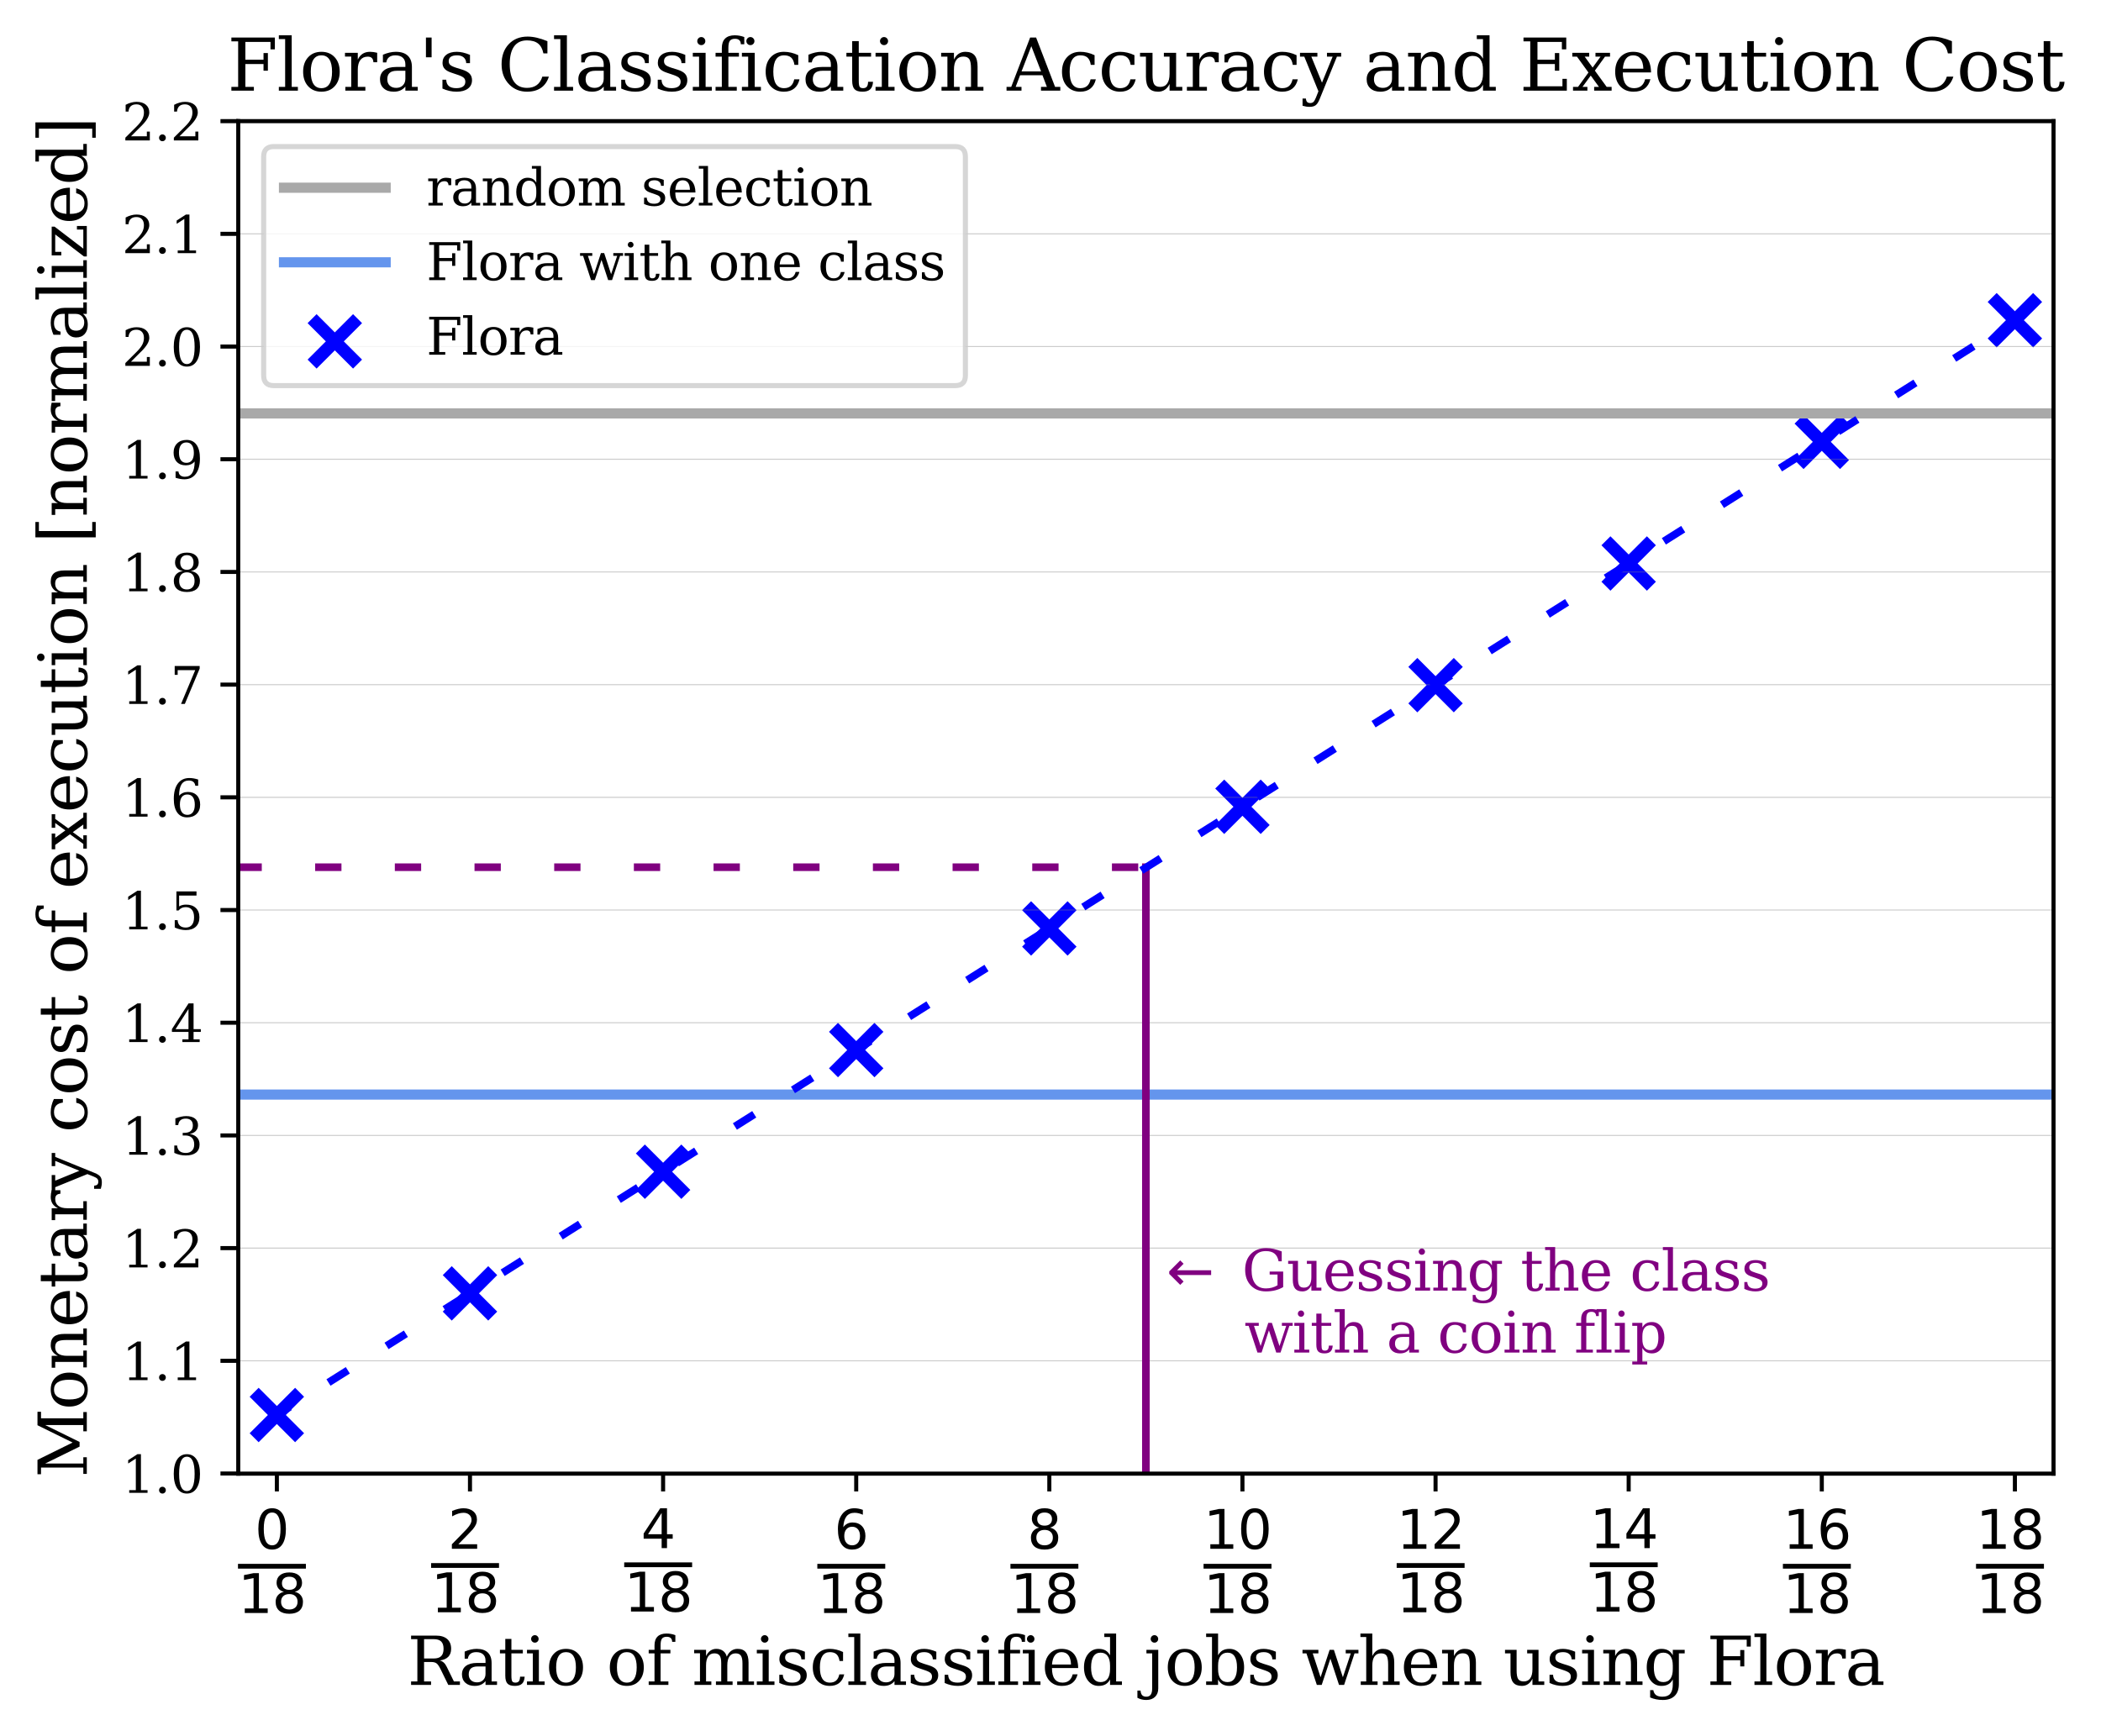 <?xml version="1.0" encoding="utf-8" standalone="no"?>
<!DOCTYPE svg PUBLIC "-//W3C//DTD SVG 1.1//EN"
  "http://www.w3.org/Graphics/SVG/1.1/DTD/svg11.dtd">
<svg xmlns:xlink="http://www.w3.org/1999/xlink" width="413.329pt" height="341.616pt" viewBox="0 0 413.329 341.616" xmlns="http://www.w3.org/2000/svg" version="1.1">
 <defs>
  <style type="text/css">*{stroke-linejoin: round; stroke-linecap: butt}</style>
 </defs>
 <g id="figure_1">
  <g id="patch_1">
   <path d="M 0 341.616 
L 413.329 341.616 
L 413.329 0 
L 0 0 
z
" style="fill: #ffffff"/>
  </g>
  <g id="axes_1">
   <g id="patch_2">
    <path d="M 46.87 289.95 
L 403.99 289.95 
L 403.99 23.838 
L 46.87 23.838 
z
" style="fill: #ffffff"/>
   </g>
   <g id="PathCollection_1">
    <defs>
     <path id="m1c8ae0dda3" d="M -4.472 4.472 
L 4.472 -4.472 
M -4.472 -4.472 
L 4.472 4.472 
" style="stroke: #0000ff; stroke-width: 2.5"/>
    </defs>
    <g clip-path="url(#pc3e6861d7e)">
     <use xlink:href="#m1c8ae0dda3" x="54.468" y="278.417" style="fill: #0000ff; stroke: #0000ff; stroke-width: 2.5"/>
     <use xlink:href="#m1c8ae0dda3" x="92.459" y="254.482" style="fill: #0000ff; stroke: #0000ff; stroke-width: 2.5"/>
     <use xlink:href="#m1c8ae0dda3" x="130.451" y="230.547" style="fill: #0000ff; stroke: #0000ff; stroke-width: 2.5"/>
     <use xlink:href="#m1c8ae0dda3" x="168.442" y="206.612" style="fill: #0000ff; stroke: #0000ff; stroke-width: 2.5"/>
     <use xlink:href="#m1c8ae0dda3" x="206.434" y="182.678" style="fill: #0000ff; stroke: #0000ff; stroke-width: 2.5"/>
     <use xlink:href="#m1c8ae0dda3" x="244.425" y="158.743" style="fill: #0000ff; stroke: #0000ff; stroke-width: 2.5"/>
     <use xlink:href="#m1c8ae0dda3" x="282.417" y="134.808" style="fill: #0000ff; stroke: #0000ff; stroke-width: 2.5"/>
     <use xlink:href="#m1c8ae0dda3" x="320.408" y="110.873" style="fill: #0000ff; stroke: #0000ff; stroke-width: 2.5"/>
     <use xlink:href="#m1c8ae0dda3" x="358.4" y="86.939" style="fill: #0000ff; stroke: #0000ff; stroke-width: 2.5"/>
     <use xlink:href="#m1c8ae0dda3" x="396.391" y="63.004" style="fill: #0000ff; stroke: #0000ff; stroke-width: 2.5"/>
    </g>
   </g>
   <g id="matplotlib.axis_1">
    <g id="xtick_1">
     <g id="line2d_1">
      <defs>
       <path id="ma2123a620f" d="M 0 0 
L 0 3.5 
" style="stroke: #000000; stroke-width: 0.8"/>
      </defs>
      <g>
       <use xlink:href="#ma2123a620f" x="54.468" y="289.95" style="stroke: #000000; stroke-width: 0.8"/>
      </g>
     </g>
     <g id="text_1">
      <!-- $\frac{0}{18}$ -->
      <g transform="translate(46.818 311.5) scale(0.15 -0.15)">
       <defs>
        <path id="DejaVuSans-30" d="M 2034 4250 
Q 1547 4250 1301 3770 
Q 1056 3291 1056 2328 
Q 1056 1369 1301 889 
Q 1547 409 2034 409 
Q 2525 409 2770 889 
Q 3016 1369 3016 2328 
Q 3016 3291 2770 3770 
Q 2525 4250 2034 4250 
z
M 2034 4750 
Q 2819 4750 3233 4129 
Q 3647 3509 3647 2328 
Q 3647 1150 3233 529 
Q 2819 -91 2034 -91 
Q 1250 -91 836 529 
Q 422 1150 422 2328 
Q 422 3509 836 4129 
Q 1250 4750 2034 4750 
z
" transform="scale(0.016)"/>
        <path id="DejaVuSans-31" d="M 794 531 
L 1825 531 
L 1825 4091 
L 703 3866 
L 703 4441 
L 1819 4666 
L 2450 4666 
L 2450 531 
L 3481 531 
L 3481 0 
L 794 0 
L 794 531 
z
" transform="scale(0.016)"/>
        <path id="DejaVuSans-38" d="M 2034 2216 
Q 1584 2216 1326 1975 
Q 1069 1734 1069 1313 
Q 1069 891 1326 650 
Q 1584 409 2034 409 
Q 2484 409 2743 651 
Q 3003 894 3003 1313 
Q 3003 1734 2745 1975 
Q 2488 2216 2034 2216 
z
M 1403 2484 
Q 997 2584 770 2862 
Q 544 3141 544 3541 
Q 544 4100 942 4425 
Q 1341 4750 2034 4750 
Q 2731 4750 3128 4425 
Q 3525 4100 3525 3541 
Q 3525 3141 3298 2862 
Q 3072 2584 2669 2484 
Q 3125 2378 3379 2068 
Q 3634 1759 3634 1313 
Q 3634 634 3220 271 
Q 2806 -91 2034 -91 
Q 1263 -91 848 271 
Q 434 634 434 1313 
Q 434 1759 690 2068 
Q 947 2378 1403 2484 
z
M 1172 3481 
Q 1172 3119 1398 2916 
Q 1625 2713 2034 2713 
Q 2441 2713 2670 2916 
Q 2900 3119 2900 3481 
Q 2900 3844 2670 4047 
Q 2441 4250 2034 4250 
Q 1625 4250 1398 4047 
Q 1172 3844 1172 3481 
z
" transform="scale(0.016)"/>
       </defs>
       <use xlink:href="#DejaVuSans-30" transform="translate(22 45.047) scale(0.7)"/>
       <use xlink:href="#DejaVuSans-31" transform="translate(0 -39.152) scale(0.7)"/>
       <use xlink:href="#DejaVuSans-38" transform="translate(44.536 -39.152) scale(0.7)"/>
       <path d="M 0 19.052 
L 0 25.302 
L 89.072 25.302 
L 89.072 19.052 
L 0 19.052 
z
"/>
      </g>
     </g>
    </g>
    <g id="xtick_2">
     <g id="line2d_2">
      <g>
       <use xlink:href="#ma2123a620f" x="92.459" y="289.95" style="stroke: #000000; stroke-width: 0.8"/>
      </g>
     </g>
     <g id="text_2">
      <!-- $\frac{2}{18}$ -->
      <g transform="translate(84.809 311.35) scale(0.15 -0.15)">
       <defs>
        <path id="DejaVuSans-32" d="M 1228 531 
L 3431 531 
L 3431 0 
L 469 0 
L 469 531 
Q 828 903 1448 1529 
Q 2069 2156 2228 2338 
Q 2531 2678 2651 2914 
Q 2772 3150 2772 3378 
Q 2772 3750 2511 3984 
Q 2250 4219 1831 4219 
Q 1534 4219 1204 4116 
Q 875 4013 500 3803 
L 500 4441 
Q 881 4594 1212 4672 
Q 1544 4750 1819 4750 
Q 2544 4750 2975 4387 
Q 3406 4025 3406 3419 
Q 3406 3131 3298 2873 
Q 3191 2616 2906 2266 
Q 2828 2175 2409 1742 
Q 1991 1309 1228 531 
z
" transform="scale(0.016)"/>
       </defs>
       <use xlink:href="#DejaVuSans-32" transform="translate(22 44.047) scale(0.7)"/>
       <use xlink:href="#DejaVuSans-31" transform="translate(0 -39.156) scale(0.7)"/>
       <use xlink:href="#DejaVuSans-38" transform="translate(44.536 -39.156) scale(0.7)"/>
       <path d="M 0 19.047 
L 0 25.297 
L 89.072 25.297 
L 89.072 19.047 
L 0 19.047 
z
"/>
      </g>
     </g>
    </g>
    <g id="xtick_3">
     <g id="line2d_3">
      <g>
       <use xlink:href="#ma2123a620f" x="130.451" y="289.95" style="stroke: #000000; stroke-width: 0.8"/>
      </g>
     </g>
     <g id="text_3">
      <!-- $\frac{4}{18}$ -->
      <g transform="translate(122.801 311.2) scale(0.15 -0.15)">
       <defs>
        <path id="DejaVuSans-34" d="M 2419 4116 
L 825 1625 
L 2419 1625 
L 2419 4116 
z
M 2253 4666 
L 3047 4666 
L 3047 1625 
L 3713 1625 
L 3713 1100 
L 3047 1100 
L 3047 0 
L 2419 0 
L 2419 1100 
L 313 1100 
L 313 1709 
L 2253 4666 
z
" transform="scale(0.016)"/>
       </defs>
       <use xlink:href="#DejaVuSans-34" transform="translate(22 43.966) scale(0.7)"/>
       <use xlink:href="#DejaVuSans-31" transform="translate(0 -39.237) scale(0.7)"/>
       <use xlink:href="#DejaVuSans-38" transform="translate(44.536 -39.237) scale(0.7)"/>
       <path d="M 0 18.966 
L 0 25.216 
L 89.072 25.216 
L 89.072 18.966 
L 0 18.966 
z
"/>
      </g>
     </g>
    </g>
    <g id="xtick_4">
     <g id="line2d_4">
      <g>
       <use xlink:href="#ma2123a620f" x="168.442" y="289.95" style="stroke: #000000; stroke-width: 0.8"/>
      </g>
     </g>
     <g id="text_4">
      <!-- $\frac{6}{18}$ -->
      <g transform="translate(160.792 311.5) scale(0.15 -0.15)">
       <defs>
        <path id="DejaVuSans-36" d="M 2113 2584 
Q 1688 2584 1439 2293 
Q 1191 2003 1191 1497 
Q 1191 994 1439 701 
Q 1688 409 2113 409 
Q 2538 409 2786 701 
Q 3034 994 3034 1497 
Q 3034 2003 2786 2293 
Q 2538 2584 2113 2584 
z
M 3366 4563 
L 3366 3988 
Q 3128 4100 2886 4159 
Q 2644 4219 2406 4219 
Q 1781 4219 1451 3797 
Q 1122 3375 1075 2522 
Q 1259 2794 1537 2939 
Q 1816 3084 2150 3084 
Q 2853 3084 3261 2657 
Q 3669 2231 3669 1497 
Q 3669 778 3244 343 
Q 2819 -91 2113 -91 
Q 1303 -91 875 529 
Q 447 1150 447 2328 
Q 447 3434 972 4092 
Q 1497 4750 2381 4750 
Q 2619 4750 2861 4703 
Q 3103 4656 3366 4563 
z
" transform="scale(0.016)"/>
       </defs>
       <use xlink:href="#DejaVuSans-36" transform="translate(22 45.047) scale(0.7)"/>
       <use xlink:href="#DejaVuSans-31" transform="translate(0 -39.152) scale(0.7)"/>
       <use xlink:href="#DejaVuSans-38" transform="translate(44.536 -39.152) scale(0.7)"/>
       <path d="M 0 19.052 
L 0 25.302 
L 89.072 25.302 
L 89.072 19.052 
L 0 19.052 
z
"/>
      </g>
     </g>
    </g>
    <g id="xtick_5">
     <g id="line2d_5">
      <g>
       <use xlink:href="#ma2123a620f" x="206.434" y="289.95" style="stroke: #000000; stroke-width: 0.8"/>
      </g>
     </g>
     <g id="text_5">
      <!-- $\frac{8}{18}$ -->
      <g transform="translate(198.784 311.5) scale(0.15 -0.15)">
       <use xlink:href="#DejaVuSans-38" transform="translate(22 45.047) scale(0.7)"/>
       <use xlink:href="#DejaVuSans-31" transform="translate(0 -39.152) scale(0.7)"/>
       <use xlink:href="#DejaVuSans-38" transform="translate(44.536 -39.152) scale(0.7)"/>
       <path d="M 0 19.052 
L 0 25.302 
L 89.072 25.302 
L 89.072 19.052 
L 0 19.052 
z
"/>
      </g>
     </g>
    </g>
    <g id="xtick_6">
     <g id="line2d_6">
      <g>
       <use xlink:href="#ma2123a620f" x="244.425" y="289.95" style="stroke: #000000; stroke-width: 0.8"/>
      </g>
     </g>
     <g id="text_6">
      <!-- $\frac{10}{18}$ -->
      <g transform="translate(236.775 311.5) scale(0.15 -0.15)">
       <use xlink:href="#DejaVuSans-31" transform="translate(0 45.047) scale(0.7)"/>
       <use xlink:href="#DejaVuSans-30" transform="translate(44.536 45.047) scale(0.7)"/>
       <use xlink:href="#DejaVuSans-31" transform="translate(0 -39.152) scale(0.7)"/>
       <use xlink:href="#DejaVuSans-38" transform="translate(44.536 -39.152) scale(0.7)"/>
       <path d="M 0 19.052 
L 0 25.302 
L 89.072 25.302 
L 89.072 19.052 
L 0 19.052 
z
"/>
      </g>
     </g>
    </g>
    <g id="xtick_7">
     <g id="line2d_7">
      <g>
       <use xlink:href="#ma2123a620f" x="282.417" y="289.95" style="stroke: #000000; stroke-width: 0.8"/>
      </g>
     </g>
     <g id="text_7">
      <!-- $\frac{12}{18}$ -->
      <g transform="translate(274.767 311.35) scale(0.15 -0.15)">
       <use xlink:href="#DejaVuSans-31" transform="translate(0 44.047) scale(0.7)"/>
       <use xlink:href="#DejaVuSans-32" transform="translate(44.536 44.047) scale(0.7)"/>
       <use xlink:href="#DejaVuSans-31" transform="translate(0 -39.156) scale(0.7)"/>
       <use xlink:href="#DejaVuSans-38" transform="translate(44.536 -39.156) scale(0.7)"/>
       <path d="M 0 19.047 
L 0 25.297 
L 89.072 25.297 
L 89.072 19.047 
L 0 19.047 
z
"/>
      </g>
     </g>
    </g>
    <g id="xtick_8">
     <g id="line2d_8">
      <g>
       <use xlink:href="#ma2123a620f" x="320.408" y="289.95" style="stroke: #000000; stroke-width: 0.8"/>
      </g>
     </g>
     <g id="text_8">
      <!-- $\frac{14}{18}$ -->
      <g transform="translate(312.758 311.2) scale(0.15 -0.15)">
       <use xlink:href="#DejaVuSans-31" transform="translate(0 43.966) scale(0.7)"/>
       <use xlink:href="#DejaVuSans-34" transform="translate(44.536 43.966) scale(0.7)"/>
       <use xlink:href="#DejaVuSans-31" transform="translate(0 -39.237) scale(0.7)"/>
       <use xlink:href="#DejaVuSans-38" transform="translate(44.536 -39.237) scale(0.7)"/>
       <path d="M 0 18.966 
L 0 25.216 
L 89.072 25.216 
L 89.072 18.966 
L 0 18.966 
z
"/>
      </g>
     </g>
    </g>
    <g id="xtick_9">
     <g id="line2d_9">
      <g>
       <use xlink:href="#ma2123a620f" x="358.4" y="289.95" style="stroke: #000000; stroke-width: 0.8"/>
      </g>
     </g>
     <g id="text_9">
      <!-- $\frac{16}{18}$ -->
      <g transform="translate(350.75 311.5) scale(0.15 -0.15)">
       <use xlink:href="#DejaVuSans-31" transform="translate(0 45.047) scale(0.7)"/>
       <use xlink:href="#DejaVuSans-36" transform="translate(44.536 45.047) scale(0.7)"/>
       <use xlink:href="#DejaVuSans-31" transform="translate(0 -39.152) scale(0.7)"/>
       <use xlink:href="#DejaVuSans-38" transform="translate(44.536 -39.152) scale(0.7)"/>
       <path d="M 0 19.052 
L 0 25.302 
L 89.072 25.302 
L 89.072 19.052 
L 0 19.052 
z
"/>
      </g>
     </g>
    </g>
    <g id="xtick_10">
     <g id="line2d_10">
      <g>
       <use xlink:href="#ma2123a620f" x="396.391" y="289.95" style="stroke: #000000; stroke-width: 0.8"/>
      </g>
     </g>
     <g id="text_10">
      <!-- $\frac{18}{18}$ -->
      <g transform="translate(388.741 311.5) scale(0.15 -0.15)">
       <use xlink:href="#DejaVuSans-31" transform="translate(0 45.047) scale(0.7)"/>
       <use xlink:href="#DejaVuSans-38" transform="translate(44.536 45.047) scale(0.7)"/>
       <use xlink:href="#DejaVuSans-31" transform="translate(0 -39.152) scale(0.7)"/>
       <use xlink:href="#DejaVuSans-38" transform="translate(44.536 -39.152) scale(0.7)"/>
       <path d="M 0 19.052 
L 0 25.302 
L 89.072 25.302 
L 89.072 19.052 
L 0 19.052 
z
"/>
      </g>
     </g>
    </g>
    <g id="text_11">
     <!-- Ratio of misclassified jobs when using Flora -->
     <g transform="translate(80.138 331.528) scale(0.13 -0.13)">
      <defs>
       <path id="DejaVuSerif-52" d="M 3066 2316 
Q 3284 2256 3442 2114 
Q 3600 1972 3725 1716 
L 4403 331 
L 4972 331 
L 4972 0 
L 3872 0 
L 3144 1484 
Q 2934 1916 2759 2042 
Q 2584 2169 2278 2169 
L 1581 2169 
L 1581 331 
L 2241 331 
L 2241 0 
L 353 0 
L 353 331 
L 947 331 
L 947 4331 
L 353 4331 
L 353 4666 
L 2719 4666 
Q 3400 4666 3770 4341 
Q 4141 4016 4141 3419 
Q 4141 2938 3870 2661 
Q 3600 2384 3066 2316 
z
M 1581 2503 
L 2503 2503 
Q 2975 2503 3200 2726 
Q 3425 2950 3425 3419 
Q 3425 3888 3200 4109 
Q 2975 4331 2503 4331 
L 1581 4331 
L 1581 2503 
z
" transform="scale(0.016)"/>
       <path id="DejaVuSerif-61" d="M 2547 1044 
L 2547 1747 
L 1806 1747 
Q 1378 1747 1168 1562 
Q 959 1378 959 997 
Q 959 650 1171 447 
Q 1384 244 1747 244 
Q 2106 244 2326 466 
Q 2547 688 2547 1044 
z
M 3122 2075 
L 3122 331 
L 3634 331 
L 3634 0 
L 2547 0 
L 2547 359 
Q 2356 128 2106 18 
Q 1856 -91 1522 -91 
Q 969 -91 644 203 
Q 319 497 319 997 
Q 319 1513 691 1797 
Q 1063 2081 1741 2081 
L 2547 2081 
L 2547 2309 
Q 2547 2688 2317 2895 
Q 2088 3103 1672 3103 
Q 1328 3103 1125 2947 
Q 922 2791 872 2484 
L 575 2484 
L 575 3156 
Q 875 3284 1158 3348 
Q 1441 3413 1709 3413 
Q 2400 3413 2761 3070 
Q 3122 2728 3122 2075 
z
" transform="scale(0.016)"/>
       <path id="DejaVuSerif-74" d="M 691 2988 
L 184 2988 
L 184 3322 
L 691 3322 
L 691 4353 
L 1269 4353 
L 1269 3322 
L 2350 3322 
L 2350 2988 
L 1269 2988 
L 1269 878 
Q 1269 456 1350 337 
Q 1431 219 1650 219 
Q 1875 219 1978 351 
Q 2081 484 2088 781 
L 2522 781 
Q 2497 328 2275 118 
Q 2053 -91 1600 -91 
Q 1103 -91 897 129 
Q 691 350 691 878 
L 691 2988 
z
" transform="scale(0.016)"/>
       <path id="DejaVuSerif-69" d="M 622 4353 
Q 622 4497 726 4603 
Q 831 4709 978 4709 
Q 1122 4709 1226 4603 
Q 1331 4497 1331 4353 
Q 1331 4206 1228 4103 
Q 1125 4000 978 4000 
Q 831 4000 726 4103 
Q 622 4206 622 4353 
z
M 1356 331 
L 1900 331 
L 1900 0 
L 231 0 
L 231 331 
L 781 331 
L 781 2988 
L 231 2988 
L 231 3322 
L 1356 3322 
L 1356 331 
z
" transform="scale(0.016)"/>
       <path id="DejaVuSerif-6f" d="M 1925 219 
Q 2388 219 2623 584 
Q 2859 950 2859 1663 
Q 2859 2375 2623 2739 
Q 2388 3103 1925 3103 
Q 1463 3103 1227 2739 
Q 991 2375 991 1663 
Q 991 950 1228 584 
Q 1466 219 1925 219 
z
M 1925 -91 
Q 1200 -91 759 389 
Q 319 869 319 1663 
Q 319 2456 758 2934 
Q 1197 3413 1925 3413 
Q 2653 3413 3092 2934 
Q 3531 2456 3531 1663 
Q 3531 869 3092 389 
Q 2653 -91 1925 -91 
z
" transform="scale(0.016)"/>
       <path id="DejaVuSerif-20" transform="scale(0.016)"/>
       <path id="DejaVuSerif-66" d="M 2753 4078 
L 2450 4078 
Q 2447 4313 2317 4434 
Q 2188 4556 1941 4556 
Q 1619 4556 1487 4379 
Q 1356 4203 1356 3750 
L 1356 3322 
L 2284 3322 
L 2284 2988 
L 1356 2988 
L 1356 331 
L 2094 331 
L 2094 0 
L 231 0 
L 231 331 
L 781 331 
L 781 2988 
L 231 2988 
L 231 3322 
L 781 3322 
L 781 3738 
Q 781 4294 1070 4578 
Q 1359 4863 1919 4863 
Q 2128 4863 2337 4825 
Q 2547 4788 2753 4709 
L 2753 4078 
z
" transform="scale(0.016)"/>
       <path id="DejaVuSerif-6d" d="M 3316 2675 
Q 3481 3041 3739 3227 
Q 3997 3413 4341 3413 
Q 4863 3413 5119 3089 
Q 5375 2766 5375 2113 
L 5375 331 
L 5894 331 
L 5894 0 
L 4300 0 
L 4300 331 
L 4800 331 
L 4800 2047 
Q 4800 2556 4650 2772 
Q 4500 2988 4153 2988 
Q 3769 2988 3567 2697 
Q 3366 2406 3366 1850 
L 3366 331 
L 3866 331 
L 3866 0 
L 2291 0 
L 2291 331 
L 2791 331 
L 2791 2069 
Q 2791 2566 2641 2777 
Q 2491 2988 2144 2988 
Q 1759 2988 1557 2697 
Q 1356 2406 1356 1850 
L 1356 331 
L 1856 331 
L 1856 0 
L 263 0 
L 263 331 
L 781 331 
L 781 2994 
L 231 2994 
L 231 3322 
L 1356 3322 
L 1356 2731 
Q 1516 3063 1762 3238 
Q 2009 3413 2322 3413 
Q 2709 3413 2968 3220 
Q 3228 3028 3316 2675 
z
" transform="scale(0.016)"/>
       <path id="DejaVuSerif-73" d="M 359 184 
L 359 959 
L 691 959 
Q 703 588 923 403 
Q 1144 219 1575 219 
Q 1963 219 2166 364 
Q 2369 509 2369 788 
Q 2369 1006 2220 1140 
Q 2072 1275 1594 1428 
L 1178 1569 
Q 750 1706 558 1912 
Q 366 2119 366 2438 
Q 366 2894 700 3153 
Q 1034 3413 1625 3413 
Q 1888 3413 2178 3344 
Q 2469 3275 2778 3144 
L 2778 2419 
L 2447 2419 
Q 2434 2741 2221 2922 
Q 2009 3103 1644 3103 
Q 1281 3103 1095 2975 
Q 909 2847 909 2591 
Q 909 2381 1050 2254 
Q 1191 2128 1613 1997 
L 2069 1856 
Q 2541 1709 2748 1489 
Q 2956 1269 2956 922 
Q 2956 450 2595 179 
Q 2234 -91 1600 -91 
Q 1278 -91 972 -22 
Q 666 47 359 184 
z
" transform="scale(0.016)"/>
       <path id="DejaVuSerif-63" d="M 3291 997 
Q 3169 466 2822 187 
Q 2475 -91 1925 -91 
Q 1200 -91 759 389 
Q 319 869 319 1663 
Q 319 2459 759 2936 
Q 1200 3413 1925 3413 
Q 2241 3413 2553 3339 
Q 2866 3266 3181 3116 
L 3181 2266 
L 2847 2266 
Q 2781 2703 2561 2903 
Q 2341 3103 1931 3103 
Q 1466 3103 1228 2742 
Q 991 2381 991 1663 
Q 991 944 1227 581 
Q 1463 219 1931 219 
Q 2303 219 2525 412 
Q 2747 606 2828 997 
L 3291 997 
z
" transform="scale(0.016)"/>
       <path id="DejaVuSerif-6c" d="M 1313 331 
L 1856 331 
L 1856 0 
L 184 0 
L 184 331 
L 738 331 
L 738 4531 
L 184 4531 
L 184 4863 
L 1313 4863 
L 1313 331 
z
" transform="scale(0.016)"/>
       <path id="DejaVuSerif-65" d="M 3469 1600 
L 991 1600 
L 991 1575 
Q 991 903 1244 561 
Q 1497 219 1991 219 
Q 2369 219 2611 417 
Q 2853 616 2950 1006 
L 3413 1006 
Q 3275 459 2904 184 
Q 2534 -91 1931 -91 
Q 1203 -91 761 389 
Q 319 869 319 1663 
Q 319 2450 753 2931 
Q 1188 3413 1894 3413 
Q 2647 3413 3050 2948 
Q 3453 2484 3469 1600 
z
M 2791 1931 
Q 2772 2513 2545 2808 
Q 2319 3103 1894 3103 
Q 1497 3103 1269 2806 
Q 1041 2509 991 1931 
L 2791 1931 
z
" transform="scale(0.016)"/>
       <path id="DejaVuSerif-64" d="M 3359 331 
L 3909 331 
L 3909 0 
L 2784 0 
L 2784 519 
Q 2616 206 2355 57 
Q 2094 -91 1709 -91 
Q 1097 -91 708 395 
Q 319 881 319 1663 
Q 319 2444 706 2928 
Q 1094 3413 1709 3413 
Q 2094 3413 2355 3264 
Q 2616 3116 2784 2803 
L 2784 4531 
L 2241 4531 
L 2241 4863 
L 3359 4863 
L 3359 331 
z
M 2784 1497 
L 2784 1825 
Q 2784 2422 2554 2737 
Q 2325 3053 1888 3053 
Q 1444 3053 1217 2703 
Q 991 2353 991 1663 
Q 991 975 1217 622 
Q 1444 269 1888 269 
Q 2325 269 2554 583 
Q 2784 897 2784 1497 
z
" transform="scale(0.016)"/>
       <path id="DejaVuSerif-6a" d="M 641 4353 
Q 641 4497 745 4603 
Q 850 4709 997 4709 
Q 1141 4709 1245 4603 
Q 1350 4497 1350 4353 
Q 1350 4206 1248 4103 
Q 1147 4000 997 4000 
Q 850 4000 745 4103 
Q 641 4206 641 4353 
z
M 781 2988 
L 238 2988 
L 238 3322 
L 1356 3322 
L 1356 -325 
Q 1356 -838 1051 -1130 
Q 747 -1422 213 -1422 
Q -13 -1422 -217 -1370 
Q -422 -1319 -616 -1216 
L -616 -531 
L -319 -531 
Q -297 -831 -164 -972 
Q -31 -1113 225 -1113 
Q 509 -1113 645 -920 
Q 781 -728 781 -325 
L 781 2988 
z
" transform="scale(0.016)"/>
       <path id="DejaVuSerif-62" d="M 738 331 
L 738 4531 
L 184 4531 
L 184 4863 
L 1313 4863 
L 1313 2803 
Q 1481 3116 1742 3264 
Q 2003 3413 2388 3413 
Q 3000 3413 3387 2928 
Q 3775 2444 3775 1663 
Q 3775 881 3387 395 
Q 3000 -91 2388 -91 
Q 2003 -91 1742 57 
Q 1481 206 1313 519 
L 1313 0 
L 184 0 
L 184 331 
L 738 331 
z
M 1313 1497 
Q 1313 897 1542 583 
Q 1772 269 2209 269 
Q 2650 269 2876 622 
Q 3103 975 3103 1663 
Q 3103 2353 2876 2703 
Q 2650 3053 2209 3053 
Q 1772 3053 1542 2737 
Q 1313 2422 1313 1825 
L 1313 1497 
z
" transform="scale(0.016)"/>
       <path id="DejaVuSerif-77" d="M 3072 3322 
L 3922 728 
L 4672 2988 
L 4191 2988 
L 4191 3322 
L 5394 3322 
L 5394 2988 
L 5025 2988 
L 4038 0 
L 3559 0 
L 2741 2484 
L 1919 0 
L 1459 0 
L 475 2988 
L 103 2988 
L 103 3322 
L 1606 3322 
L 1606 2988 
L 1069 2988 
L 1813 728 
L 2669 3322 
L 3072 3322 
z
" transform="scale(0.016)"/>
       <path id="DejaVuSerif-68" d="M 263 0 
L 263 331 
L 781 331 
L 781 4531 
L 231 4531 
L 231 4863 
L 1356 4863 
L 1356 2731 
Q 1516 3069 1770 3241 
Q 2025 3413 2363 3413 
Q 2913 3413 3172 3097 
Q 3431 2781 3431 2113 
L 3431 331 
L 3944 331 
L 3944 0 
L 2356 0 
L 2356 331 
L 2853 331 
L 2853 1931 
Q 2853 2541 2704 2764 
Q 2556 2988 2175 2988 
Q 1775 2988 1565 2697 
Q 1356 2406 1356 1850 
L 1356 331 
L 1856 331 
L 1856 0 
L 263 0 
z
" transform="scale(0.016)"/>
       <path id="DejaVuSerif-6e" d="M 263 0 
L 263 331 
L 781 331 
L 781 2988 
L 231 2988 
L 231 3322 
L 1356 3322 
L 1356 2731 
Q 1516 3069 1770 3241 
Q 2025 3413 2363 3413 
Q 2913 3413 3172 3097 
Q 3431 2781 3431 2113 
L 3431 331 
L 3944 331 
L 3944 0 
L 2356 0 
L 2356 331 
L 2853 331 
L 2853 1931 
Q 2853 2541 2703 2767 
Q 2553 2994 2175 2994 
Q 1775 2994 1565 2701 
Q 1356 2409 1356 1850 
L 1356 331 
L 1856 331 
L 1856 0 
L 263 0 
z
" transform="scale(0.016)"/>
       <path id="DejaVuSerif-75" d="M 2266 3322 
L 3341 3322 
L 3341 331 
L 3884 331 
L 3884 0 
L 2766 0 
L 2766 588 
Q 2606 256 2353 82 
Q 2100 -91 1766 -91 
Q 1213 -91 952 223 
Q 691 538 691 1209 
L 691 2988 
L 172 2988 
L 172 3322 
L 1269 3322 
L 1269 1388 
Q 1269 781 1417 556 
Q 1566 331 1947 331 
Q 2347 331 2556 625 
Q 2766 919 2766 1478 
L 2766 2988 
L 2266 2988 
L 2266 3322 
z
" transform="scale(0.016)"/>
       <path id="DejaVuSerif-67" d="M 3359 2988 
L 3359 72 
Q 3359 -644 2965 -1033 
Q 2572 -1422 1844 -1422 
Q 1516 -1422 1216 -1362 
Q 916 -1303 641 -1184 
L 641 -488 
L 941 -488 
Q 997 -813 1206 -963 
Q 1416 -1113 1806 -1113 
Q 2313 -1113 2548 -827 
Q 2784 -541 2784 72 
L 2784 519 
Q 2616 206 2355 57 
Q 2094 -91 1709 -91 
Q 1097 -91 708 395 
Q 319 881 319 1663 
Q 319 2444 706 2928 
Q 1094 3413 1709 3413 
Q 2094 3413 2355 3264 
Q 2616 3116 2784 2803 
L 2784 3322 
L 3909 3322 
L 3909 2988 
L 3359 2988 
z
M 2784 1825 
Q 2784 2422 2554 2737 
Q 2325 3053 1888 3053 
Q 1444 3053 1217 2703 
Q 991 2353 991 1663 
Q 991 975 1217 622 
Q 1444 269 1888 269 
Q 2325 269 2554 583 
Q 2784 897 2784 1497 
L 2784 1825 
z
" transform="scale(0.016)"/>
       <path id="DejaVuSerif-46" d="M 353 0 
L 353 331 
L 947 331 
L 947 4331 
L 353 4331 
L 353 4666 
L 4172 4666 
L 4172 3628 
L 3788 3628 
L 3788 4281 
L 1581 4281 
L 1581 2719 
L 3175 2719 
L 3175 3303 
L 3559 3303 
L 3559 1753 
L 3175 1753 
L 3175 2338 
L 1581 2338 
L 1581 331 
L 2328 331 
L 2328 0 
L 353 0 
z
" transform="scale(0.016)"/>
       <path id="DejaVuSerif-72" d="M 3059 3328 
L 3059 2497 
L 2728 2497 
Q 2713 2744 2591 2866 
Q 2469 2988 2234 2988 
Q 1809 2988 1582 2694 
Q 1356 2400 1356 1850 
L 1356 331 
L 2022 331 
L 2022 0 
L 263 0 
L 263 331 
L 781 331 
L 781 2994 
L 231 2994 
L 231 3322 
L 1356 3322 
L 1356 2731 
Q 1525 3078 1790 3245 
Q 2056 3413 2438 3413 
Q 2578 3413 2733 3391 
Q 2888 3369 3059 3328 
z
" transform="scale(0.016)"/>
      </defs>
      <use xlink:href="#DejaVuSerif-52"/>
      <use xlink:href="#DejaVuSerif-61" x="77.543"/>
      <use xlink:href="#DejaVuSerif-74" x="137.162"/>
      <use xlink:href="#DejaVuSerif-69" x="177.348"/>
      <use xlink:href="#DejaVuSerif-6f" x="209.33"/>
      <use xlink:href="#DejaVuSerif-20" x="269.535"/>
      <use xlink:href="#DejaVuSerif-6f" x="301.322"/>
      <use xlink:href="#DejaVuSerif-66" x="361.527"/>
      <use xlink:href="#DejaVuSerif-20" x="398.539"/>
      <use xlink:href="#DejaVuSerif-6d" x="430.326"/>
      <use xlink:href="#DejaVuSerif-69" x="525.15"/>
      <use xlink:href="#DejaVuSerif-73" x="557.133"/>
      <use xlink:href="#DejaVuSerif-63" x="608.451"/>
      <use xlink:href="#DejaVuSerif-6c" x="664.457"/>
      <use xlink:href="#DejaVuSerif-61" x="696.439"/>
      <use xlink:href="#DejaVuSerif-73" x="756.059"/>
      <use xlink:href="#DejaVuSerif-73" x="807.377"/>
      <use xlink:href="#DejaVuSerif-69" x="858.695"/>
      <use xlink:href="#DejaVuSerif-66" x="890.678"/>
      <use xlink:href="#DejaVuSerif-69" x="927.689"/>
      <use xlink:href="#DejaVuSerif-65" x="959.672"/>
      <use xlink:href="#DejaVuSerif-64" x="1018.852"/>
      <use xlink:href="#DejaVuSerif-20" x="1082.865"/>
      <use xlink:href="#DejaVuSerif-6a" x="1114.652"/>
      <use xlink:href="#DejaVuSerif-6f" x="1145.658"/>
      <use xlink:href="#DejaVuSerif-62" x="1205.863"/>
      <use xlink:href="#DejaVuSerif-73" x="1269.877"/>
      <use xlink:href="#DejaVuSerif-20" x="1321.195"/>
      <use xlink:href="#DejaVuSerif-77" x="1352.982"/>
      <use xlink:href="#DejaVuSerif-68" x="1438.578"/>
      <use xlink:href="#DejaVuSerif-65" x="1502.982"/>
      <use xlink:href="#DejaVuSerif-6e" x="1562.162"/>
      <use xlink:href="#DejaVuSerif-20" x="1626.566"/>
      <use xlink:href="#DejaVuSerif-75" x="1658.354"/>
      <use xlink:href="#DejaVuSerif-73" x="1722.758"/>
      <use xlink:href="#DejaVuSerif-69" x="1774.076"/>
      <use xlink:href="#DejaVuSerif-6e" x="1806.059"/>
      <use xlink:href="#DejaVuSerif-67" x="1870.463"/>
      <use xlink:href="#DejaVuSerif-20" x="1934.477"/>
      <use xlink:href="#DejaVuSerif-46" x="1966.264"/>
      <use xlink:href="#DejaVuSerif-6c" x="2035.648"/>
      <use xlink:href="#DejaVuSerif-6f" x="2067.631"/>
      <use xlink:href="#DejaVuSerif-72" x="2127.836"/>
      <use xlink:href="#DejaVuSerif-61" x="2175.639"/>
     </g>
    </g>
   </g>
   <g id="matplotlib.axis_2">
    <g id="ytick_1">
     <g id="line2d_11">
      <path d="M 46.87 289.928 
L 403.99 289.928 
" clip-path="url(#pc3e6861d7e)" style="fill: none; stroke: #808080; stroke-opacity: 0.4; stroke-width: 0.2; stroke-linecap: square"/>
     </g>
     <g id="line2d_12">
      <defs>
       <path id="mf0ef25337b" d="M 0 0 
L -3.5 0 
" style="stroke: #000000; stroke-width: 0.8"/>
      </defs>
      <g>
       <use xlink:href="#mf0ef25337b" x="46.87" y="289.928" style="stroke: #000000; stroke-width: 0.8"/>
      </g>
     </g>
     <g id="text_12">
      <!-- 1.0 -->
      <g transform="translate(23.966 293.727) scale(0.1 -0.1)">
       <defs>
        <path id="DejaVuSerif-31" d="M 909 0 
L 909 331 
L 1722 331 
L 1722 4213 
L 781 3603 
L 781 4013 
L 1919 4750 
L 2350 4750 
L 2350 331 
L 3163 331 
L 3163 0 
L 909 0 
z
" transform="scale(0.016)"/>
        <path id="DejaVuSerif-2e" d="M 603 325 
Q 603 500 722 622 
Q 841 744 1019 744 
Q 1191 744 1312 622 
Q 1434 500 1434 325 
Q 1434 153 1312 31 
Q 1191 -91 1019 -91 
Q 841 -91 722 29 
Q 603 150 603 325 
z
" transform="scale(0.016)"/>
        <path id="DejaVuSerif-30" d="M 2034 219 
Q 2513 219 2750 744 
Q 2988 1269 2988 2328 
Q 2988 3391 2750 3916 
Q 2513 4441 2034 4441 
Q 1556 4441 1318 3916 
Q 1081 3391 1081 2328 
Q 1081 1269 1318 744 
Q 1556 219 2034 219 
z
M 2034 -91 
Q 1275 -91 848 546 
Q 422 1184 422 2328 
Q 422 3475 848 4112 
Q 1275 4750 2034 4750 
Q 2797 4750 3222 4112 
Q 3647 3475 3647 2328 
Q 3647 1184 3222 546 
Q 2797 -91 2034 -91 
z
" transform="scale(0.016)"/>
       </defs>
       <use xlink:href="#DejaVuSerif-31"/>
       <use xlink:href="#DejaVuSerif-2e" x="63.623"/>
       <use xlink:href="#DejaVuSerif-30" x="95.41"/>
      </g>
     </g>
    </g>
    <g id="ytick_2">
     <g id="line2d_13">
      <path d="M 46.87 267.753 
L 403.99 267.753 
" clip-path="url(#pc3e6861d7e)" style="fill: none; stroke: #808080; stroke-opacity: 0.4; stroke-width: 0.2; stroke-linecap: square"/>
     </g>
     <g id="line2d_14">
      <g>
       <use xlink:href="#mf0ef25337b" x="46.87" y="267.753" style="stroke: #000000; stroke-width: 0.8"/>
      </g>
     </g>
     <g id="text_13">
      <!-- 1.1 -->
      <g transform="translate(23.966 271.553) scale(0.1 -0.1)">
       <use xlink:href="#DejaVuSerif-31"/>
       <use xlink:href="#DejaVuSerif-2e" x="63.623"/>
       <use xlink:href="#DejaVuSerif-31" x="95.41"/>
      </g>
     </g>
    </g>
    <g id="ytick_3">
     <g id="line2d_15">
      <path d="M 46.87 245.579 
L 403.99 245.579 
" clip-path="url(#pc3e6861d7e)" style="fill: none; stroke: #808080; stroke-opacity: 0.4; stroke-width: 0.2; stroke-linecap: square"/>
     </g>
     <g id="line2d_16">
      <g>
       <use xlink:href="#mf0ef25337b" x="46.87" y="245.579" style="stroke: #000000; stroke-width: 0.8"/>
      </g>
     </g>
     <g id="text_14">
      <!-- 1.2 -->
      <g transform="translate(23.966 249.379) scale(0.1 -0.1)">
       <defs>
        <path id="DejaVuSerif-32" d="M 819 3553 
L 469 3553 
L 469 4384 
Q 803 4563 1142 4656 
Q 1481 4750 1806 4750 
Q 2534 4750 2956 4397 
Q 3378 4044 3378 3438 
Q 3378 2753 2422 1800 
Q 2347 1728 2309 1691 
L 1131 513 
L 3078 513 
L 3078 1088 
L 3444 1088 
L 3444 0 
L 434 0 
L 434 341 
L 1850 1753 
Q 2319 2222 2519 2614 
Q 2719 3006 2719 3438 
Q 2719 3909 2473 4175 
Q 2228 4441 1797 4441 
Q 1350 4441 1106 4219 
Q 863 3997 819 3553 
z
" transform="scale(0.016)"/>
       </defs>
       <use xlink:href="#DejaVuSerif-31"/>
       <use xlink:href="#DejaVuSerif-2e" x="63.623"/>
       <use xlink:href="#DejaVuSerif-32" x="95.41"/>
      </g>
     </g>
    </g>
    <g id="ytick_4">
     <g id="line2d_17">
      <path d="M 46.87 223.405 
L 403.99 223.405 
" clip-path="url(#pc3e6861d7e)" style="fill: none; stroke: #808080; stroke-opacity: 0.4; stroke-width: 0.2; stroke-linecap: square"/>
     </g>
     <g id="line2d_18">
      <g>
       <use xlink:href="#mf0ef25337b" x="46.87" y="223.405" style="stroke: #000000; stroke-width: 0.8"/>
      </g>
     </g>
     <g id="text_15">
      <!-- 1.3 -->
      <g transform="translate(23.966 227.204) scale(0.1 -0.1)">
       <defs>
        <path id="DejaVuSerif-33" d="M 622 4469 
Q 988 4606 1323 4678 
Q 1659 4750 1953 4750 
Q 2638 4750 3022 4454 
Q 3406 4159 3406 3634 
Q 3406 3213 3140 2930 
Q 2875 2647 2388 2547 
Q 2963 2466 3280 2130 
Q 3597 1794 3597 1259 
Q 3597 606 3158 257 
Q 2719 -91 1894 -91 
Q 1528 -91 1179 -12 
Q 831 66 488 225 
L 488 1131 
L 838 1131 
Q 869 681 1141 450 
Q 1413 219 1906 219 
Q 2384 219 2661 495 
Q 2938 772 2938 1253 
Q 2938 1803 2653 2086 
Q 2369 2369 1819 2369 
L 1522 2369 
L 1522 2688 
L 1678 2688 
Q 2225 2688 2498 2914 
Q 2772 3141 2772 3597 
Q 2772 4006 2547 4223 
Q 2322 4441 1900 4441 
Q 1478 4441 1245 4241 
Q 1013 4041 972 3647 
L 622 3647 
L 622 4469 
z
" transform="scale(0.016)"/>
       </defs>
       <use xlink:href="#DejaVuSerif-31"/>
       <use xlink:href="#DejaVuSerif-2e" x="63.623"/>
       <use xlink:href="#DejaVuSerif-33" x="95.41"/>
      </g>
     </g>
    </g>
    <g id="ytick_5">
     <g id="line2d_19">
      <path d="M 46.87 201.231 
L 403.99 201.231 
" clip-path="url(#pc3e6861d7e)" style="fill: none; stroke: #808080; stroke-opacity: 0.4; stroke-width: 0.2; stroke-linecap: square"/>
     </g>
     <g id="line2d_20">
      <g>
       <use xlink:href="#mf0ef25337b" x="46.87" y="201.231" style="stroke: #000000; stroke-width: 0.8"/>
      </g>
     </g>
     <g id="text_16">
      <!-- 1.4 -->
      <g transform="translate(23.966 205.03) scale(0.1 -0.1)">
       <defs>
        <path id="DejaVuSerif-34" d="M 2234 1581 
L 2234 4063 
L 641 1581 
L 2234 1581 
z
M 3609 0 
L 1484 0 
L 1484 331 
L 2234 331 
L 2234 1247 
L 197 1247 
L 197 1588 
L 2241 4750 
L 2859 4750 
L 2859 1581 
L 3750 1581 
L 3750 1247 
L 2859 1247 
L 2859 331 
L 3609 331 
L 3609 0 
z
" transform="scale(0.016)"/>
       </defs>
       <use xlink:href="#DejaVuSerif-31"/>
       <use xlink:href="#DejaVuSerif-2e" x="63.623"/>
       <use xlink:href="#DejaVuSerif-34" x="95.41"/>
      </g>
     </g>
    </g>
    <g id="ytick_6">
     <g id="line2d_21">
      <path d="M 46.87 179.057 
L 403.99 179.057 
" clip-path="url(#pc3e6861d7e)" style="fill: none; stroke: #808080; stroke-opacity: 0.4; stroke-width: 0.2; stroke-linecap: square"/>
     </g>
     <g id="line2d_22">
      <g>
       <use xlink:href="#mf0ef25337b" x="46.87" y="179.057" style="stroke: #000000; stroke-width: 0.8"/>
      </g>
     </g>
     <g id="text_17">
      <!-- 1.5 -->
      <g transform="translate(23.966 182.856) scale(0.1 -0.1)">
       <defs>
        <path id="DejaVuSerif-35" d="M 3219 4666 
L 3219 4153 
L 1081 4153 
L 1081 2816 
Q 1244 2928 1461 2984 
Q 1678 3041 1947 3041 
Q 2703 3041 3140 2622 
Q 3578 2203 3578 1478 
Q 3578 738 3136 323 
Q 2694 -91 1894 -91 
Q 1572 -91 1234 -12 
Q 897 66 544 225 
L 544 1131 
L 897 1131 
Q 925 688 1179 453 
Q 1434 219 1894 219 
Q 2388 219 2653 544 
Q 2919 869 2919 1478 
Q 2919 2084 2655 2407 
Q 2391 2731 1894 2731 
Q 1613 2731 1398 2631 
Q 1184 2531 1019 2322 
L 750 2322 
L 750 4666 
L 3219 4666 
z
" transform="scale(0.016)"/>
       </defs>
       <use xlink:href="#DejaVuSerif-31"/>
       <use xlink:href="#DejaVuSerif-2e" x="63.623"/>
       <use xlink:href="#DejaVuSerif-35" x="95.41"/>
      </g>
     </g>
    </g>
    <g id="ytick_7">
     <g id="line2d_23">
      <path d="M 46.87 156.883 
L 403.99 156.883 
" clip-path="url(#pc3e6861d7e)" style="fill: none; stroke: #808080; stroke-opacity: 0.4; stroke-width: 0.2; stroke-linecap: square"/>
     </g>
     <g id="line2d_24">
      <g>
       <use xlink:href="#mf0ef25337b" x="46.87" y="156.883" style="stroke: #000000; stroke-width: 0.8"/>
      </g>
     </g>
     <g id="text_18">
      <!-- 1.6 -->
      <g transform="translate(23.966 160.682) scale(0.1 -0.1)">
       <defs>
        <path id="DejaVuSerif-36" d="M 2094 219 
Q 2534 219 2771 542 
Q 3009 866 3009 1472 
Q 3009 2078 2771 2401 
Q 2534 2725 2094 2725 
Q 1647 2725 1412 2412 
Q 1178 2100 1178 1509 
Q 1178 888 1415 553 
Q 1653 219 2094 219 
z
M 1075 2569 
Q 1288 2803 1556 2918 
Q 1825 3034 2163 3034 
Q 2859 3034 3264 2615 
Q 3669 2197 3669 1472 
Q 3669 763 3233 336 
Q 2797 -91 2069 -91 
Q 1278 -91 853 498 
Q 428 1088 428 2181 
Q 428 3406 931 4078 
Q 1434 4750 2350 4750 
Q 2597 4750 2869 4703 
Q 3141 4656 3425 4563 
L 3425 3794 
L 3072 3794 
Q 3034 4109 2831 4275 
Q 2628 4441 2284 4441 
Q 1678 4441 1381 3981 
Q 1084 3522 1075 2569 
z
" transform="scale(0.016)"/>
       </defs>
       <use xlink:href="#DejaVuSerif-31"/>
       <use xlink:href="#DejaVuSerif-2e" x="63.623"/>
       <use xlink:href="#DejaVuSerif-36" x="95.41"/>
      </g>
     </g>
    </g>
    <g id="ytick_8">
     <g id="line2d_25">
      <path d="M 46.87 134.709 
L 403.99 134.709 
" clip-path="url(#pc3e6861d7e)" style="fill: none; stroke: #808080; stroke-opacity: 0.4; stroke-width: 0.2; stroke-linecap: square"/>
     </g>
     <g id="line2d_26">
      <g>
       <use xlink:href="#mf0ef25337b" x="46.87" y="134.709" style="stroke: #000000; stroke-width: 0.8"/>
      </g>
     </g>
     <g id="text_19">
      <!-- 1.7 -->
      <g transform="translate(23.966 138.508) scale(0.1 -0.1)">
       <defs>
        <path id="DejaVuSerif-37" d="M 3609 4347 
L 1784 0 
L 1319 0 
L 3059 4153 
L 903 4153 
L 903 3578 
L 538 3578 
L 538 4666 
L 3609 4666 
L 3609 4347 
z
" transform="scale(0.016)"/>
       </defs>
       <use xlink:href="#DejaVuSerif-31"/>
       <use xlink:href="#DejaVuSerif-2e" x="63.623"/>
       <use xlink:href="#DejaVuSerif-37" x="95.41"/>
      </g>
     </g>
    </g>
    <g id="ytick_9">
     <g id="line2d_27">
      <path d="M 46.87 112.534 
L 403.99 112.534 
" clip-path="url(#pc3e6861d7e)" style="fill: none; stroke: #808080; stroke-opacity: 0.4; stroke-width: 0.2; stroke-linecap: square"/>
     </g>
     <g id="line2d_28">
      <g>
       <use xlink:href="#mf0ef25337b" x="46.87" y="112.534" style="stroke: #000000; stroke-width: 0.8"/>
      </g>
     </g>
     <g id="text_20">
      <!-- 1.8 -->
      <g transform="translate(23.966 116.334) scale(0.1 -0.1)">
       <defs>
        <path id="DejaVuSerif-38" d="M 2981 1275 
Q 2981 1775 2732 2051 
Q 2484 2328 2034 2328 
Q 1584 2328 1336 2051 
Q 1088 1775 1088 1275 
Q 1088 772 1336 495 
Q 1584 219 2034 219 
Q 2484 219 2732 495 
Q 2981 772 2981 1275 
z
M 2853 3541 
Q 2853 3966 2637 4203 
Q 2422 4441 2034 4441 
Q 1650 4441 1433 4203 
Q 1216 3966 1216 3541 
Q 1216 3113 1433 2875 
Q 1650 2638 2034 2638 
Q 2422 2638 2637 2875 
Q 2853 3113 2853 3541 
z
M 2516 2484 
Q 3047 2413 3344 2092 
Q 3641 1772 3641 1275 
Q 3641 619 3225 264 
Q 2809 -91 2034 -91 
Q 1263 -91 845 264 
Q 428 619 428 1275 
Q 428 1772 725 2092 
Q 1022 2413 1556 2484 
Q 1084 2569 832 2842 
Q 581 3116 581 3541 
Q 581 4103 968 4426 
Q 1356 4750 2034 4750 
Q 2713 4750 3100 4426 
Q 3488 4103 3488 3541 
Q 3488 3116 3236 2842 
Q 2984 2569 2516 2484 
z
" transform="scale(0.016)"/>
       </defs>
       <use xlink:href="#DejaVuSerif-31"/>
       <use xlink:href="#DejaVuSerif-2e" x="63.623"/>
       <use xlink:href="#DejaVuSerif-38" x="95.41"/>
      </g>
     </g>
    </g>
    <g id="ytick_10">
     <g id="line2d_29">
      <path d="M 46.87 90.36 
L 403.99 90.36 
" clip-path="url(#pc3e6861d7e)" style="fill: none; stroke: #808080; stroke-opacity: 0.4; stroke-width: 0.2; stroke-linecap: square"/>
     </g>
     <g id="line2d_30">
      <g>
       <use xlink:href="#mf0ef25337b" x="46.87" y="90.36" style="stroke: #000000; stroke-width: 0.8"/>
      </g>
     </g>
     <g id="text_21">
      <!-- 1.9 -->
      <g transform="translate(23.966 94.159) scale(0.1 -0.1)">
       <defs>
        <path id="DejaVuSerif-39" d="M 2994 2091 
Q 2784 1856 2512 1740 
Q 2241 1625 1900 1625 
Q 1206 1625 804 2044 
Q 403 2463 403 3188 
Q 403 3897 839 4323 
Q 1275 4750 2003 4750 
Q 2794 4750 3217 4161 
Q 3641 3572 3641 2478 
Q 3641 1253 3137 581 
Q 2634 -91 1722 -91 
Q 1475 -91 1203 -44 
Q 931 3 647 97 
L 647 872 
L 997 872 
Q 1038 556 1241 387 
Q 1444 219 1784 219 
Q 2391 219 2687 676 
Q 2984 1134 2994 2091 
z
M 1978 4441 
Q 1534 4441 1298 4117 
Q 1063 3794 1063 3188 
Q 1063 2581 1298 2256 
Q 1534 1931 1978 1931 
Q 2422 1931 2658 2245 
Q 2894 2559 2894 3150 
Q 2894 3772 2656 4106 
Q 2419 4441 1978 4441 
z
" transform="scale(0.016)"/>
       </defs>
       <use xlink:href="#DejaVuSerif-31"/>
       <use xlink:href="#DejaVuSerif-2e" x="63.623"/>
       <use xlink:href="#DejaVuSerif-39" x="95.41"/>
      </g>
     </g>
    </g>
    <g id="ytick_11">
     <g id="line2d_31">
      <path d="M 46.87 68.186 
L 403.99 68.186 
" clip-path="url(#pc3e6861d7e)" style="fill: none; stroke: #808080; stroke-opacity: 0.4; stroke-width: 0.2; stroke-linecap: square"/>
     </g>
     <g id="line2d_32">
      <g>
       <use xlink:href="#mf0ef25337b" x="46.87" y="68.186" style="stroke: #000000; stroke-width: 0.8"/>
      </g>
     </g>
     <g id="text_22">
      <!-- 2.0 -->
      <g transform="translate(23.966 71.985) scale(0.1 -0.1)">
       <use xlink:href="#DejaVuSerif-32"/>
       <use xlink:href="#DejaVuSerif-2e" x="63.623"/>
       <use xlink:href="#DejaVuSerif-30" x="95.41"/>
      </g>
     </g>
    </g>
    <g id="ytick_12">
     <g id="line2d_33">
      <path d="M 46.87 46.012 
L 403.99 46.012 
" clip-path="url(#pc3e6861d7e)" style="fill: none; stroke: #808080; stroke-opacity: 0.4; stroke-width: 0.2; stroke-linecap: square"/>
     </g>
     <g id="line2d_34">
      <g>
       <use xlink:href="#mf0ef25337b" x="46.87" y="46.012" style="stroke: #000000; stroke-width: 0.8"/>
      </g>
     </g>
     <g id="text_23">
      <!-- 2.1 -->
      <g transform="translate(23.966 49.811) scale(0.1 -0.1)">
       <use xlink:href="#DejaVuSerif-32"/>
       <use xlink:href="#DejaVuSerif-2e" x="63.623"/>
       <use xlink:href="#DejaVuSerif-31" x="95.41"/>
      </g>
     </g>
    </g>
    <g id="ytick_13">
     <g id="line2d_35">
      <path d="M 46.87 23.838 
L 403.99 23.838 
" clip-path="url(#pc3e6861d7e)" style="fill: none; stroke: #808080; stroke-opacity: 0.4; stroke-width: 0.2; stroke-linecap: square"/>
     </g>
     <g id="line2d_36">
      <g>
       <use xlink:href="#mf0ef25337b" x="46.87" y="23.838" style="stroke: #000000; stroke-width: 0.8"/>
      </g>
     </g>
     <g id="text_24">
      <!-- 2.2 -->
      <g transform="translate(23.966 27.637) scale(0.1 -0.1)">
       <use xlink:href="#DejaVuSerif-32"/>
       <use xlink:href="#DejaVuSerif-2e" x="63.623"/>
       <use xlink:href="#DejaVuSerif-32" x="95.41"/>
      </g>
     </g>
    </g>
    <g id="text_25">
     <!-- Monetary cost of execution [normalized] -->
     <g transform="translate(17.078 290.732) rotate(-90) scale(0.13 -0.13)">
      <defs>
       <path id="DejaVuSerif-4d" d="M 353 0 
L 353 331 
L 947 331 
L 947 4331 
L 319 4331 
L 319 4666 
L 1678 4666 
L 3316 1344 
L 4953 4666 
L 6228 4666 
L 6228 4331 
L 5606 4331 
L 5606 331 
L 6203 331 
L 6203 0 
L 4378 0 
L 4378 331 
L 4972 331 
L 4972 3938 
L 3372 684 
L 2931 684 
L 1331 3938 
L 1331 331 
L 1925 331 
L 1925 0 
L 353 0 
z
" transform="scale(0.016)"/>
       <path id="DejaVuSerif-79" d="M 1381 -609 
L 1600 -56 
L 359 2988 
L -19 2988 
L -19 3322 
L 1509 3322 
L 1509 2988 
L 978 2988 
L 1913 703 
L 2847 2988 
L 2350 2988 
L 2350 3322 
L 3597 3322 
L 3597 2988 
L 3225 2988 
L 1703 -750 
Q 1547 -1138 1356 -1280 
Q 1166 -1422 819 -1422 
Q 672 -1422 517 -1397 
Q 363 -1372 206 -1325 
L 206 -691 
L 500 -691 
Q 519 -903 608 -995 
Q 697 -1088 884 -1088 
Q 1056 -1088 1161 -992 
Q 1266 -897 1381 -609 
z
" transform="scale(0.016)"/>
       <path id="DejaVuSerif-78" d="M 1863 2028 
L 2559 2988 
L 2113 2988 
L 2113 3322 
L 3391 3322 
L 3391 2988 
L 2950 2988 
L 2059 1759 
L 3097 331 
L 3531 331 
L 3531 0 
L 1997 0 
L 1997 331 
L 2419 331 
L 1697 1325 
L 972 331 
L 1403 331 
L 1403 0 
L 141 0 
L 141 331 
L 581 331 
L 1497 1594 
L 488 2988 
L 78 2988 
L 78 3322 
L 1563 3322 
L 1563 2988 
L 1166 2988 
L 1863 2028 
z
" transform="scale(0.016)"/>
       <path id="DejaVuSerif-5b" d="M 550 4863 
L 2003 4863 
L 2003 4531 
L 1147 4531 
L 1147 -513 
L 2003 -513 
L 2003 -844 
L 550 -844 
L 550 4863 
z
" transform="scale(0.016)"/>
       <path id="DejaVuSerif-7a" d="M 256 0 
L 256 269 
L 2338 2988 
L 691 2988 
L 691 2413 
L 359 2413 
L 359 3322 
L 3078 3322 
L 3078 3053 
L 997 331 
L 2803 331 
L 2803 934 
L 3138 934 
L 3138 0 
L 256 0 
z
" transform="scale(0.016)"/>
       <path id="DejaVuSerif-5d" d="M 1947 4863 
L 1947 -844 
L 494 -844 
L 494 -513 
L 1350 -513 
L 1350 4531 
L 494 4531 
L 494 4863 
L 1947 4863 
z
" transform="scale(0.016)"/>
      </defs>
      <use xlink:href="#DejaVuSerif-4d"/>
      <use xlink:href="#DejaVuSerif-6f" x="102.393"/>
      <use xlink:href="#DejaVuSerif-6e" x="162.598"/>
      <use xlink:href="#DejaVuSerif-65" x="227.002"/>
      <use xlink:href="#DejaVuSerif-74" x="286.182"/>
      <use xlink:href="#DejaVuSerif-61" x="326.367"/>
      <use xlink:href="#DejaVuSerif-72" x="385.986"/>
      <use xlink:href="#DejaVuSerif-79" x="433.789"/>
      <use xlink:href="#DejaVuSerif-20" x="490.283"/>
      <use xlink:href="#DejaVuSerif-63" x="522.07"/>
      <use xlink:href="#DejaVuSerif-6f" x="578.076"/>
      <use xlink:href="#DejaVuSerif-73" x="638.281"/>
      <use xlink:href="#DejaVuSerif-74" x="689.6"/>
      <use xlink:href="#DejaVuSerif-20" x="729.785"/>
      <use xlink:href="#DejaVuSerif-6f" x="761.572"/>
      <use xlink:href="#DejaVuSerif-66" x="821.777"/>
      <use xlink:href="#DejaVuSerif-20" x="858.789"/>
      <use xlink:href="#DejaVuSerif-65" x="890.576"/>
      <use xlink:href="#DejaVuSerif-78" x="949.756"/>
      <use xlink:href="#DejaVuSerif-65" x="1006.152"/>
      <use xlink:href="#DejaVuSerif-63" x="1065.332"/>
      <use xlink:href="#DejaVuSerif-75" x="1121.338"/>
      <use xlink:href="#DejaVuSerif-74" x="1185.742"/>
      <use xlink:href="#DejaVuSerif-69" x="1225.928"/>
      <use xlink:href="#DejaVuSerif-6f" x="1257.91"/>
      <use xlink:href="#DejaVuSerif-6e" x="1318.115"/>
      <use xlink:href="#DejaVuSerif-20" x="1382.52"/>
      <use xlink:href="#DejaVuSerif-5b" x="1414.307"/>
      <use xlink:href="#DejaVuSerif-6e" x="1453.32"/>
      <use xlink:href="#DejaVuSerif-6f" x="1517.725"/>
      <use xlink:href="#DejaVuSerif-72" x="1577.93"/>
      <use xlink:href="#DejaVuSerif-6d" x="1625.732"/>
      <use xlink:href="#DejaVuSerif-61" x="1720.557"/>
      <use xlink:href="#DejaVuSerif-6c" x="1780.176"/>
      <use xlink:href="#DejaVuSerif-69" x="1812.158"/>
      <use xlink:href="#DejaVuSerif-7a" x="1844.141"/>
      <use xlink:href="#DejaVuSerif-65" x="1896.826"/>
      <use xlink:href="#DejaVuSerif-64" x="1956.006"/>
      <use xlink:href="#DejaVuSerif-5d" x="2020.02"/>
     </g>
    </g>
   </g>
   <g id="line2d_37">
    <path d="M 16.476 81.344 
L 414.329 81.344 
" clip-path="url(#pc3e6861d7e)" style="fill: none; stroke: #a9a9a9; stroke-width: 2; stroke-linecap: square"/>
   </g>
   <g id="line2d_38">
    <path d="M 16.476 215.365 
L 414.329 215.365 
" clip-path="url(#pc3e6861d7e)" style="fill: none; stroke: #6495ed; stroke-width: 2; stroke-linecap: square"/>
   </g>
   <g id="line2d_39">
    <path d="M 225.43 342.616 
L 225.43 170.631 
" clip-path="url(#pc3e6861d7e)" style="fill: none; stroke: #800080; stroke-width: 1.5; stroke-linecap: square"/>
   </g>
   <g id="line2d_40">
    <path d="M 16.476 170.631 
L 225.43 170.631 
" clip-path="url(#pc3e6861d7e)" style="fill: none; stroke-dasharray: 5.175,10.5; stroke-dashoffset: 1.5; stroke: #800080; stroke-width: 1.5"/>
   </g>
   <g id="line2d_41">
    <path d="M 54.468 278.417 
L 92.459 254.482 
L 130.451 230.547 
L 168.442 206.612 
L 206.434 182.678 
L 244.425 158.743 
L 282.417 134.808 
L 320.408 110.873 
L 358.4 86.939 
L 396.391 63.004 
" clip-path="url(#pc3e6861d7e)" style="fill: none; stroke-dasharray: 4.5,9; stroke-dashoffset: 1.5; stroke: #0000ff; stroke-width: 1.5"/>
   </g>
   <g id="patch_3">
    <path d="M 46.87 289.95 
L 46.87 23.838 
" style="fill: none; stroke: #000000; stroke-width: 0.8; stroke-linejoin: miter; stroke-linecap: square"/>
   </g>
   <g id="patch_4">
    <path d="M 403.99 289.95 
L 403.99 23.838 
" style="fill: none; stroke: #000000; stroke-width: 0.8; stroke-linejoin: miter; stroke-linecap: square"/>
   </g>
   <g id="patch_5">
    <path d="M 46.87 289.95 
L 403.99 289.95 
" style="fill: none; stroke: #000000; stroke-width: 0.8; stroke-linejoin: miter; stroke-linecap: square"/>
   </g>
   <g id="patch_6">
    <path d="M 46.87 23.838 
L 403.99 23.838 
" style="fill: none; stroke: #000000; stroke-width: 0.8; stroke-linejoin: miter; stroke-linecap: square"/>
   </g>
   <g id="text_26">
    <!-- $\leftarrow$ Guessing the class -->
    <g style="fill: #800080" transform="translate(227.329 253.939) scale(0.11 -0.11)">
     <defs>
      <path id="DejaVuSans-2190" d="M 313 1866 
L 313 2147 
L 1541 3375 
L 1916 3000 
L 1188 2272 
L 4997 2272 
L 4997 1741 
L 1188 1741 
L 1916 1013 
L 1541 638 
L 313 1866 
z
" transform="scale(0.016)"/>
      <path id="DejaVuSerif-47" d="M 4097 3272 
Q 3988 3856 3641 4136 
Q 3294 4416 2675 4416 
Q 1869 4416 1472 3897 
Q 1075 3378 1075 2328 
Q 1075 1300 1484 772 
Q 1894 244 2688 244 
Q 3041 244 3362 331 
Q 3684 419 3975 594 
L 3975 1797 
L 3097 1797 
L 3097 2131 
L 4609 2131 
L 4609 391 
Q 4194 150 3714 29 
Q 3234 -91 2688 -91 
Q 1631 -91 995 570 
Q 359 1231 359 2328 
Q 359 3434 996 4092 
Q 1634 4750 2713 4750 
Q 3113 4750 3539 4658 
Q 3966 4566 4447 4378 
L 4447 3272 
L 4097 3272 
z
" transform="scale(0.016)"/>
     </defs>
     <use xlink:href="#DejaVuSans-2190" transform="translate(19.482 0.016)"/>
     <use xlink:href="#DejaVuSerif-20" transform="translate(122.754 0.016)"/>
     <use xlink:href="#DejaVuSerif-47" transform="translate(154.541 0.016)"/>
     <use xlink:href="#DejaVuSerif-75" transform="translate(234.424 0.016)"/>
     <use xlink:href="#DejaVuSerif-65" transform="translate(298.828 0.016)"/>
     <use xlink:href="#DejaVuSerif-73" transform="translate(358.008 0.016)"/>
     <use xlink:href="#DejaVuSerif-73" transform="translate(409.326 0.016)"/>
     <use xlink:href="#DejaVuSerif-69" transform="translate(460.645 0.016)"/>
     <use xlink:href="#DejaVuSerif-6e" transform="translate(492.627 0.016)"/>
     <use xlink:href="#DejaVuSerif-67" transform="translate(557.031 0.016)"/>
     <use xlink:href="#DejaVuSerif-20" transform="translate(621.045 0.016)"/>
     <use xlink:href="#DejaVuSerif-74" transform="translate(652.832 0.016)"/>
     <use xlink:href="#DejaVuSerif-68" transform="translate(693.018 0.016)"/>
     <use xlink:href="#DejaVuSerif-65" transform="translate(757.422 0.016)"/>
     <use xlink:href="#DejaVuSerif-20" transform="translate(816.602 0.016)"/>
     <use xlink:href="#DejaVuSerif-63" transform="translate(848.389 0.016)"/>
     <use xlink:href="#DejaVuSerif-6c" transform="translate(904.395 0.016)"/>
     <use xlink:href="#DejaVuSerif-61" transform="translate(936.377 0.016)"/>
     <use xlink:href="#DejaVuSerif-73" transform="translate(995.996 0.016)"/>
     <use xlink:href="#DejaVuSerif-73" transform="translate(1047.314 0.016)"/>
    </g>
   </g>
   <g id="text_27">
    <!--      with a coin flip -->
    <g style="fill: #800080" transform="translate(227.329 266.133) scale(0.11 -0.11)">
     <defs>
      <path id="DejaVuSerif-70" d="M 1313 1825 
L 1313 1497 
Q 1313 897 1542 583 
Q 1772 269 2209 269 
Q 2650 269 2876 622 
Q 3103 975 3103 1663 
Q 3103 2353 2876 2703 
Q 2650 3053 2209 3053 
Q 1772 3053 1542 2737 
Q 1313 2422 1313 1825 
z
M 738 2988 
L 184 2988 
L 184 3322 
L 1313 3322 
L 1313 2803 
Q 1481 3116 1742 3264 
Q 2003 3413 2388 3413 
Q 3000 3413 3387 2928 
Q 3775 2444 3775 1663 
Q 3775 881 3387 395 
Q 3000 -91 2388 -91 
Q 2003 -91 1742 57 
Q 1481 206 1313 519 
L 1313 -997 
L 1856 -997 
L 1856 -1331 
L 184 -1331 
L 184 -997 
L 738 -997 
L 738 2988 
z
" transform="scale(0.016)"/>
     </defs>
     <use xlink:href="#DejaVuSerif-20"/>
     <use xlink:href="#DejaVuSerif-20" x="31.787"/>
     <use xlink:href="#DejaVuSerif-20" x="63.574"/>
     <use xlink:href="#DejaVuSerif-20" x="95.361"/>
     <use xlink:href="#DejaVuSerif-20" x="127.148"/>
     <use xlink:href="#DejaVuSerif-77" x="158.936"/>
     <use xlink:href="#DejaVuSerif-69" x="244.531"/>
     <use xlink:href="#DejaVuSerif-74" x="276.514"/>
     <use xlink:href="#DejaVuSerif-68" x="316.699"/>
     <use xlink:href="#DejaVuSerif-20" x="381.104"/>
     <use xlink:href="#DejaVuSerif-61" x="412.891"/>
     <use xlink:href="#DejaVuSerif-20" x="472.51"/>
     <use xlink:href="#DejaVuSerif-63" x="504.297"/>
     <use xlink:href="#DejaVuSerif-6f" x="560.303"/>
     <use xlink:href="#DejaVuSerif-69" x="620.508"/>
     <use xlink:href="#DejaVuSerif-6e" x="652.49"/>
     <use xlink:href="#DejaVuSerif-20" x="716.895"/>
     <use xlink:href="#DejaVuSerif-66" x="748.682"/>
     <use xlink:href="#DejaVuSerif-6c" x="785.693"/>
     <use xlink:href="#DejaVuSerif-69" x="817.676"/>
     <use xlink:href="#DejaVuSerif-70" x="849.658"/>
    </g>
   </g>
   <g id="text_28">
    <!-- Flora's Classification Accuracy and Execution Cost -->
    <g transform="translate(44.73 17.838) scale(0.14 -0.14)">
     <defs>
      <path id="DejaVuSerif-27" d="M 1125 4666 
L 1125 2931 
L 628 2931 
L 628 4666 
L 1125 4666 
z
" transform="scale(0.016)"/>
      <path id="DejaVuSerif-43" d="M 4513 1234 
Q 4306 581 3820 245 
Q 3334 -91 2591 -91 
Q 2134 -91 1743 65 
Q 1353 222 1050 525 
Q 700 875 529 1320 
Q 359 1766 359 2328 
Q 359 3416 987 4083 
Q 1616 4750 2644 4750 
Q 3025 4750 3456 4650 
Q 3888 4550 4384 4347 
L 4384 3272 
L 4031 3272 
Q 3916 3859 3567 4137 
Q 3219 4416 2591 4416 
Q 1844 4416 1459 3886 
Q 1075 3356 1075 2328 
Q 1075 1303 1459 773 
Q 1844 244 2591 244 
Q 3113 244 3450 492 
Q 3788 741 3938 1234 
L 4513 1234 
z
" transform="scale(0.016)"/>
      <path id="DejaVuSerif-41" d="M 1281 1691 
L 2994 1691 
L 2138 3909 
L 1281 1691 
z
M -38 0 
L -38 331 
L 372 331 
L 2034 4666 
L 2559 4666 
L 4225 331 
L 4684 331 
L 4684 0 
L 2988 0 
L 2988 331 
L 3506 331 
L 3116 1356 
L 1153 1356 
L 763 331 
L 1275 331 
L 1275 0 
L -38 0 
z
" transform="scale(0.016)"/>
      <path id="DejaVuSerif-45" d="M 353 0 
L 353 331 
L 947 331 
L 947 4331 
L 353 4331 
L 353 4666 
L 4109 4666 
L 4109 3628 
L 3725 3628 
L 3725 4281 
L 1581 4281 
L 1581 2719 
L 3109 2719 
L 3109 3303 
L 3494 3303 
L 3494 1753 
L 3109 1753 
L 3109 2338 
L 1581 2338 
L 1581 384 
L 3775 384 
L 3775 1038 
L 4159 1038 
L 4159 0 
L 353 0 
z
" transform="scale(0.016)"/>
     </defs>
     <use xlink:href="#DejaVuSerif-46"/>
     <use xlink:href="#DejaVuSerif-6c" x="69.385"/>
     <use xlink:href="#DejaVuSerif-6f" x="101.367"/>
     <use xlink:href="#DejaVuSerif-72" x="161.572"/>
     <use xlink:href="#DejaVuSerif-61" x="209.375"/>
     <use xlink:href="#DejaVuSerif-27" x="268.994"/>
     <use xlink:href="#DejaVuSerif-73" x="296.484"/>
     <use xlink:href="#DejaVuSerif-20" x="347.803"/>
     <use xlink:href="#DejaVuSerif-43" x="379.59"/>
     <use xlink:href="#DejaVuSerif-6c" x="456.104"/>
     <use xlink:href="#DejaVuSerif-61" x="488.086"/>
     <use xlink:href="#DejaVuSerif-73" x="547.705"/>
     <use xlink:href="#DejaVuSerif-73" x="599.023"/>
     <use xlink:href="#DejaVuSerif-69" x="650.342"/>
     <use xlink:href="#DejaVuSerif-66" x="682.324"/>
     <use xlink:href="#DejaVuSerif-69" x="719.336"/>
     <use xlink:href="#DejaVuSerif-63" x="751.318"/>
     <use xlink:href="#DejaVuSerif-61" x="807.324"/>
     <use xlink:href="#DejaVuSerif-74" x="866.943"/>
     <use xlink:href="#DejaVuSerif-69" x="907.129"/>
     <use xlink:href="#DejaVuSerif-6f" x="939.111"/>
     <use xlink:href="#DejaVuSerif-6e" x="999.316"/>
     <use xlink:href="#DejaVuSerif-20" x="1063.721"/>
     <use xlink:href="#DejaVuSerif-41" x="1095.508"/>
     <use xlink:href="#DejaVuSerif-63" x="1167.725"/>
     <use xlink:href="#DejaVuSerif-63" x="1223.73"/>
     <use xlink:href="#DejaVuSerif-75" x="1279.736"/>
     <use xlink:href="#DejaVuSerif-72" x="1344.141"/>
     <use xlink:href="#DejaVuSerif-61" x="1391.943"/>
     <use xlink:href="#DejaVuSerif-63" x="1451.562"/>
     <use xlink:href="#DejaVuSerif-79" x="1507.568"/>
     <use xlink:href="#DejaVuSerif-20" x="1564.062"/>
     <use xlink:href="#DejaVuSerif-61" x="1595.85"/>
     <use xlink:href="#DejaVuSerif-6e" x="1655.469"/>
     <use xlink:href="#DejaVuSerif-64" x="1719.873"/>
     <use xlink:href="#DejaVuSerif-20" x="1783.887"/>
     <use xlink:href="#DejaVuSerif-45" x="1815.674"/>
     <use xlink:href="#DejaVuSerif-78" x="1888.672"/>
     <use xlink:href="#DejaVuSerif-65" x="1945.068"/>
     <use xlink:href="#DejaVuSerif-63" x="2004.248"/>
     <use xlink:href="#DejaVuSerif-75" x="2060.254"/>
     <use xlink:href="#DejaVuSerif-74" x="2124.658"/>
     <use xlink:href="#DejaVuSerif-69" x="2164.844"/>
     <use xlink:href="#DejaVuSerif-6f" x="2196.826"/>
     <use xlink:href="#DejaVuSerif-6e" x="2257.031"/>
     <use xlink:href="#DejaVuSerif-20" x="2321.436"/>
     <use xlink:href="#DejaVuSerif-43" x="2353.223"/>
     <use xlink:href="#DejaVuSerif-6f" x="2429.736"/>
     <use xlink:href="#DejaVuSerif-73" x="2489.941"/>
     <use xlink:href="#DejaVuSerif-74" x="2541.26"/>
    </g>
   </g>
   <g id="legend_1">
    <g id="patch_7">
     <path d="M 53.87 75.872 
L 187.924 75.872 
Q 189.924 75.872 189.924 73.872 
L 189.924 30.838 
Q 189.924 28.838 187.924 28.838 
L 53.87 28.838 
Q 51.87 28.838 51.87 30.838 
L 51.87 73.872 
Q 51.87 75.872 53.87 75.872 
z
" style="fill: #ffffff; opacity: 0.8; stroke: #cccccc; stroke-linejoin: miter"/>
    </g>
    <g id="line2d_42">
     <path d="M 55.87 36.936 
L 65.87 36.936 
L 75.87 36.936 
" style="fill: none; stroke: #a9a9a9; stroke-width: 2; stroke-linecap: square"/>
    </g>
    <g id="text_29">
     <!-- random selection -->
     <g transform="translate(83.87 40.436) scale(0.1 -0.1)">
      <use xlink:href="#DejaVuSerif-72"/>
      <use xlink:href="#DejaVuSerif-61" x="47.803"/>
      <use xlink:href="#DejaVuSerif-6e" x="107.422"/>
      <use xlink:href="#DejaVuSerif-64" x="171.826"/>
      <use xlink:href="#DejaVuSerif-6f" x="235.84"/>
      <use xlink:href="#DejaVuSerif-6d" x="296.045"/>
      <use xlink:href="#DejaVuSerif-20" x="390.869"/>
      <use xlink:href="#DejaVuSerif-73" x="422.656"/>
      <use xlink:href="#DejaVuSerif-65" x="473.975"/>
      <use xlink:href="#DejaVuSerif-6c" x="533.154"/>
      <use xlink:href="#DejaVuSerif-65" x="565.137"/>
      <use xlink:href="#DejaVuSerif-63" x="624.316"/>
      <use xlink:href="#DejaVuSerif-74" x="680.322"/>
      <use xlink:href="#DejaVuSerif-69" x="720.508"/>
      <use xlink:href="#DejaVuSerif-6f" x="752.49"/>
      <use xlink:href="#DejaVuSerif-6e" x="812.695"/>
     </g>
    </g>
    <g id="line2d_43">
     <path d="M 55.87 51.614 
L 65.87 51.614 
L 75.87 51.614 
" style="fill: none; stroke: #6495ed; stroke-width: 2; stroke-linecap: square"/>
    </g>
    <g id="text_30">
     <!-- Flora with one class -->
     <g transform="translate(83.87 55.114) scale(0.1 -0.1)">
      <use xlink:href="#DejaVuSerif-46"/>
      <use xlink:href="#DejaVuSerif-6c" x="69.385"/>
      <use xlink:href="#DejaVuSerif-6f" x="101.367"/>
      <use xlink:href="#DejaVuSerif-72" x="161.572"/>
      <use xlink:href="#DejaVuSerif-61" x="209.375"/>
      <use xlink:href="#DejaVuSerif-20" x="268.994"/>
      <use xlink:href="#DejaVuSerif-77" x="300.781"/>
      <use xlink:href="#DejaVuSerif-69" x="386.377"/>
      <use xlink:href="#DejaVuSerif-74" x="418.359"/>
      <use xlink:href="#DejaVuSerif-68" x="458.545"/>
      <use xlink:href="#DejaVuSerif-20" x="522.949"/>
      <use xlink:href="#DejaVuSerif-6f" x="554.736"/>
      <use xlink:href="#DejaVuSerif-6e" x="614.941"/>
      <use xlink:href="#DejaVuSerif-65" x="679.346"/>
      <use xlink:href="#DejaVuSerif-20" x="738.525"/>
      <use xlink:href="#DejaVuSerif-63" x="770.312"/>
      <use xlink:href="#DejaVuSerif-6c" x="826.318"/>
      <use xlink:href="#DejaVuSerif-61" x="858.301"/>
      <use xlink:href="#DejaVuSerif-73" x="917.92"/>
      <use xlink:href="#DejaVuSerif-73" x="969.238"/>
     </g>
    </g>
    <g id="PathCollection_2">
     <g>
      <use xlink:href="#m1c8ae0dda3" x="65.87" y="67.168" style="fill: #0000ff; stroke: #0000ff; stroke-width: 2.5"/>
     </g>
    </g>
    <g id="text_31">
     <!-- Flora -->
     <g transform="translate(83.87 69.793) scale(0.1 -0.1)">
      <use xlink:href="#DejaVuSerif-46"/>
      <use xlink:href="#DejaVuSerif-6c" x="69.385"/>
      <use xlink:href="#DejaVuSerif-6f" x="101.367"/>
      <use xlink:href="#DejaVuSerif-72" x="161.572"/>
      <use xlink:href="#DejaVuSerif-61" x="209.375"/>
     </g>
    </g>
   </g>
  </g>
 </g>
 <defs>
  <clipPath id="pc3e6861d7e">
   <rect x="46.87" y="23.838" width="357.12" height="266.112"/>
  </clipPath>
 </defs>
</svg>
